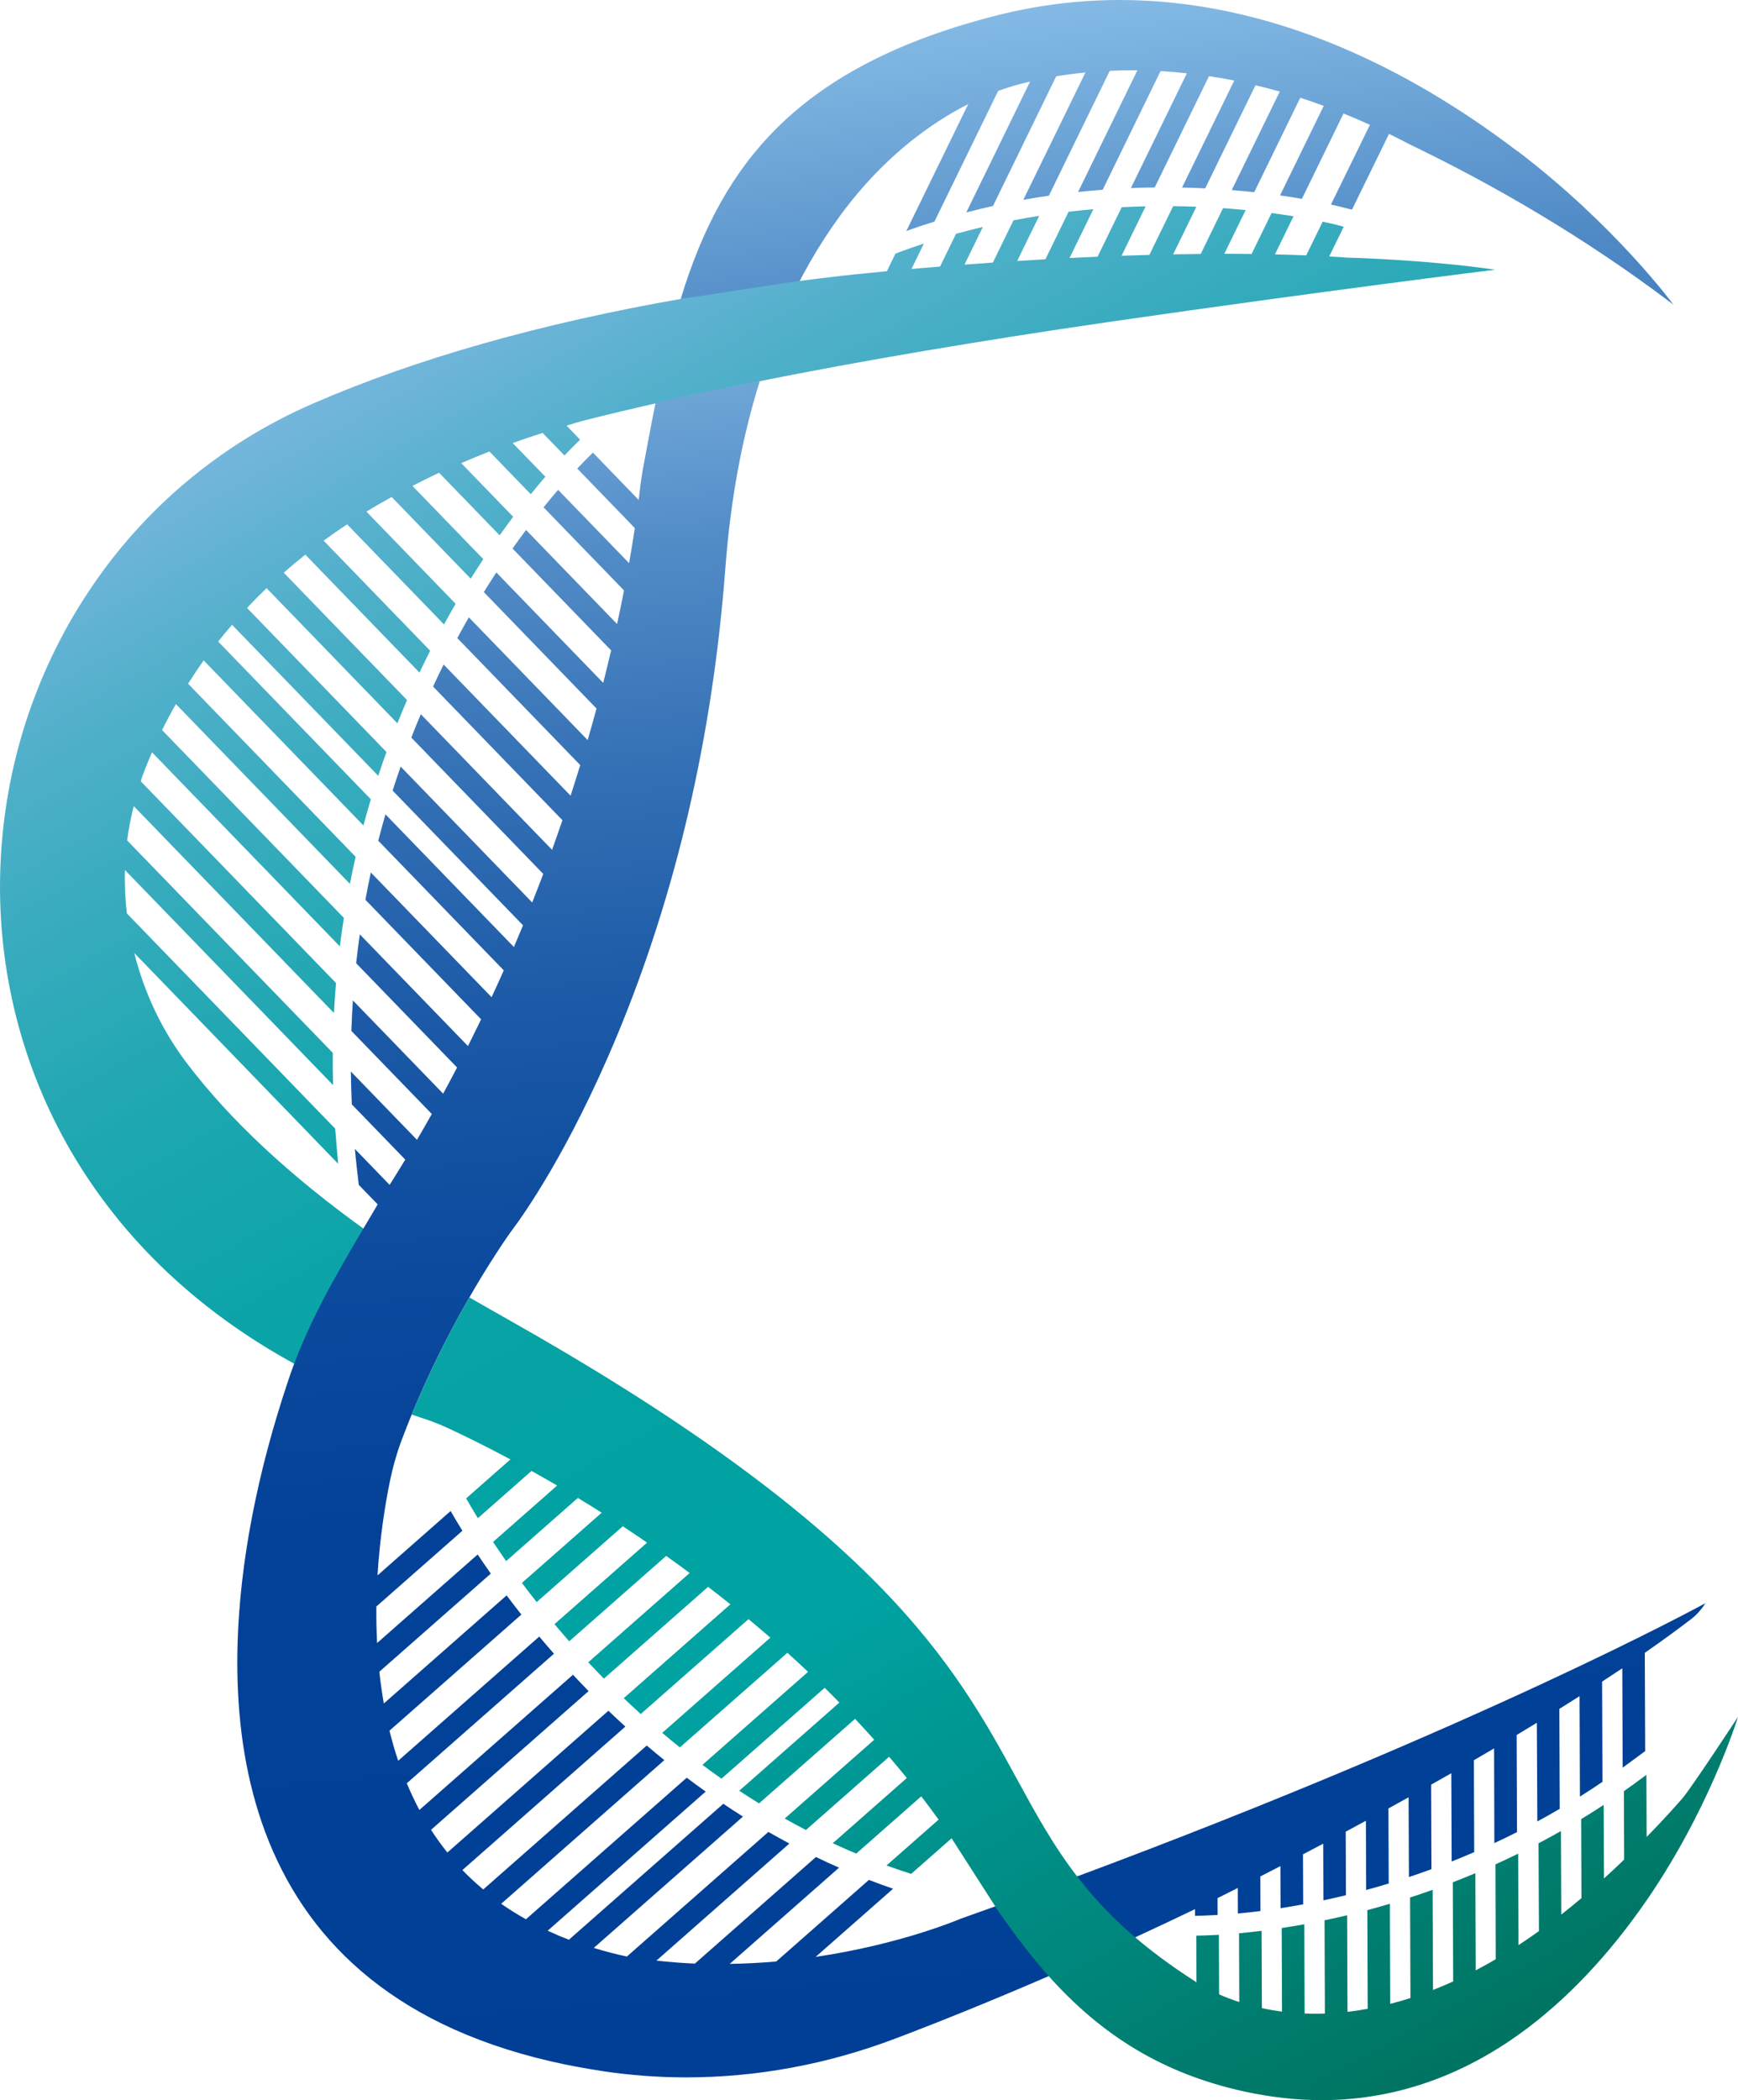 <?xml version="1.0" encoding="UTF-8"?>
<svg id="b" data-name="圖層 2" xmlns="http://www.w3.org/2000/svg" width="607.38" height="733.76" xmlns:xlink="http://www.w3.org/1999/xlink" viewBox="0 0 607.38 733.76">
  <defs>
    <linearGradient id="d" data-name="未命名漸層 43" x1="397.72" y1=".11" x2="504.07" y2="862.87" gradientTransform="matrix(1, 0, 0, 1, 0, 0)" gradientUnits="userSpaceOnUse">
      <stop offset="0" stop-color="#83b9e4"/>
      <stop offset=".03" stop-color="#76addc"/>
      <stop offset=".11" stop-color="#528cc7"/>
      <stop offset=".2" stop-color="#3470b5"/>
      <stop offset=".29" stop-color="#1d5ba8"/>
      <stop offset=".39" stop-color="#0c4b9e"/>
      <stop offset=".5" stop-color="#034298"/>
      <stop offset=".64" stop-color="#004097"/>
      <stop offset=".77" stop-color="#023f96"/>
      <stop offset=".84" stop-color="#0a3e96"/>
      <stop offset=".91" stop-color="#193d95"/>
      <stop offset=".96" stop-color="#2d3b93"/>
      <stop offset="1" stop-color="#413992"/>
    </linearGradient>
    <linearGradient id="e" data-name="未命名漸層 51" x1="175.93" y1="73.12" x2="545.36" y2="735.11" gradientTransform="matrix(1, 0, 0, 1, 0, 0)" gradientUnits="userSpaceOnUse">
      <stop offset="0" stop-color="#83b9e4"/>
      <stop offset=".03" stop-color="#76b6dd"/>
      <stop offset=".11" stop-color="#52b0cb"/>
      <stop offset=".2" stop-color="#34abbc"/>
      <stop offset=".29" stop-color="#1da7b0"/>
      <stop offset=".39" stop-color="#0ca4a8"/>
      <stop offset=".5" stop-color="#03a2a3"/>
      <stop offset=".64" stop-color="#00a2a2"/>
      <stop offset="1" stop-color="#006e5a"/>
    </linearGradient>
    <linearGradient id="f" data-name="未命名漸層 43" x1="297.2" y1="90.72" x2="371.08" y2="937.42" xlink:href="#d"/>
    <linearGradient id="g" data-name="未命名漸層 51" x1="128.63" y1="104.42" x2="495.9" y2="762.53" xlink:href="#e"/>
  </defs>
  <g id="c" data-name="圖層 2">
    <g>
      <path d="M530.26,52.8c-20.12-15.31-40.83-27.52-61.54-36.28C442.79,5.56,416.76,0,391.37,0c-14.44,0-28.9,1.81-42.99,5.38-33.64,8.52-58.77,21.38-76.84,39.31-15.27,15.15-26.04,34.39-33.89,60.55l-.66,2.19,2.26-.39c12.6-2.2,25.36-4.14,37.94-5.77l.75-.1,.34-.67c6.01-11.98,13.33-23.25,21.16-32.61,11.3-13.49,24.69-24.32,38.92-31.51l-21.63,44.35,1.37-.51c2.83-1,5.65-1.93,8.46-2.8l22.27-45.66c2.55-.93,5.13-1.74,7.66-2.41,1.11-.29,2.28-.58,3.51-.87l-22.31,45.74c3.13-.82,6.24-1.57,9.33-2.26l22.09-45.3c3.3-.55,6.73-.99,10.22-1.34l-21.71,44.5c3.01-.54,5.98-1.02,8.93-1.45l21.28-43.63c2.56-.12,5.16-.18,7.72-.18,.64,0,1.28,0,1.93,.01l-20.73,42.51c2.91-.31,5.78-.57,8.61-.79l20.22-41.46c2.94,.17,6.02,.43,9.19,.78l-19.56,40.1c2.83-.12,5.61-.18,8.33-.22l18.97-38.89c3.06,.46,5.97,.96,8.83,1.52l-18.25,37.41c2.77,.06,5.47,.15,8.09,.28l17.57-36.03c2.87,.68,5.72,1.42,8.49,2.21l-16.79,34.42c2.73,.22,5.36,.47,7.86,.74l16.1-33.01c2.63,.85,5.33,1.79,8.19,2.84l-15.26,31.29c2.76,.39,5.31,.8,7.64,1.2l14.54-29.82c3.21,1.3,6.25,2.6,9.23,3.96l-13.62,27.85c3.76,.84,5.8,1.42,5.8,1.42l1.56,.34,12.93-26.44c2.29,1.12,4.68,2.31,7.05,3.57l.05,.03c28.72,13.82,60.47,31.95,92.27,56.03-.21-.26-20.29-27.61-54.52-53.68Z" style="fill: url(#d);"/>
      <path d="M469.83,89.92c-1.71-.11-3.46-.22-5.31-.32l5.07-10.37-.91-.26s-2.27-.63-6.44-1.52l-5.76,11.77c-3.52-.14-7.18-.26-10.93-.34l6.5-13.32c-2.34-.38-4.91-.76-7.67-1.13l-6.98,14.31c-3.33-.04-6.46-.06-9.54-.06l7.46-15.28c-2.52-.25-5.15-.47-7.9-.67l-7.8,16c-3.17,.03-6.4,.07-9.64,.14l8.12-16.64c-2.63-.1-5.34-.17-8.12-.2l-8.31,17.03c-3.12,.08-6.33,.18-9.72,.3l8.42-17.27c-2.74,.06-5.53,.16-8.37,.31l-8.43,17.29c-3.28,.14-6.56,.29-9.79,.45l8.32-17.05c-2.84,.25-5.73,.55-8.66,.9l-8.1,16.6c-3.27,.18-6.57,.38-9.86,.59l7.69-15.77c-2.97,.47-5.96,.99-8.99,1.57l-7.2,14.76c-3.28,.23-6.55,.46-9.92,.72l6.43-13.18c-3.11,.74-6.25,1.55-9.4,2.42l-5.57,11.43c-3.38,.27-6.72,.56-9.98,.84l4.33-8.87c-2.93,.96-5.87,1.98-8.82,3.08l-1.12,.45-2.99,6.13c-9.65,.91-15.46,1.56-15.52,1.57-5.74,.64-11.63,1.4-17.32,2.14l-.27,.04-35.8,5.49,.03-.11-2.26,.39c-49.91,8.7-93.51,21.08-129.61,36.8-32.25,14.04-59.46,36.97-78.69,66.3C12.07,235.41,1.59,268.13,.17,301.98c-1.44,34.16,6.51,67.81,22.97,97.34,8.71,15.61,19.76,30.01,32.85,42.8,13.78,13.46,29.92,25.22,47.95,34.96l1.43,.77,.57-1.53c1.24-3.34,2.42-5.75,3.38-7.68,.42-.85,.78-1.59,1.07-2.25,3.86-8.82,10.18-20.71,18.27-34.37l.66-1.12-1.06-.75c-26.79-19.13-47.99-38.9-63.01-58.76-8.62-11.4-14.77-24.3-18.33-38.43l71.26,73.65s-.79-8.69-1.04-12.27l-72.8-75.2c-.59-5.04-.82-10.13-.69-15.18l72.75,75.15c-.1-3.79-.13-7.54-.1-11.25l-71.87-74.23c.5-3.9,1.26-7.85,2.31-11.98l69.97,72.28c.18-3.53,.42-7.03,.71-10.48l-68.21-70.45c.04-.14,.07-.27,.11-.41,.12-.44,.22-.85,.37-1.24,.93-2.55,2.05-5.34,3.42-8.51l65.65,67.81c.42-3.36,.9-6.68,1.41-9.95l-63.53-65.62c1.41-2.87,3.03-5.91,4.84-9.08l60.8,62.8c.63-3.19,1.29-6.34,2-9.44l-58.55-60.48c1.83-2.9,3.63-5.58,5.45-8.14l55.82,57.66c.83-3.1,1.7-6.13,2.6-9.13l-53.36-55.12c1.53-1.93,3.15-3.9,4.85-5.86l51.09,52.77c.93-2.82,1.89-5.59,2.88-8.32l-48.74-50.34c2.24-2.39,4.54-4.7,6.84-6.91l45.71,47.22c1.1-2.76,2.23-5.46,3.38-8.11l-43.09-44.51c2.41-2.12,4.93-4.23,7.54-6.3l39.9,41.21c1.23-2.61,2.48-5.16,3.73-7.64l-37.23-38.46c2.55-1.87,5.3-3.78,8.2-5.71l33.87,34.98c1.35-2.47,2.71-4.88,4.06-7.21l-31.18-32.21c2.56-1.57,5.42-3.22,8.82-5.11l27.64,28.55c1.47-2.36,2.94-4.64,4.39-6.83l-24.76-25.58c3.51-1.82,6.46-3.28,9.3-4.61l21.17,21.87c1.61-2.27,3.2-4.44,4.73-6.48l-18.16-18.75c3.57-1.54,6.76-2.85,9.86-4.06l14.45,14.92c1.81-2.24,3.51-4.27,5.09-6.1l-11.41-11.78c3.61-1.29,7.05-2.45,10.46-3.53l7.64,7.89c2.9-3.06,5.45-5.53,5.45-5.53l-4.71-4.9c.24-.07,.47-.15,.7-.22,1.59-.49,3.23-1.01,4.9-1.46,7.85-2,16.62-4.09,27.61-6.58,10.75-2.43,22.03-4.83,33.51-7.13,36.17-7.25,77.18-14.21,121.91-20.71l1.7-.25c73.69-10.66,133.57-18.07,134.17-18.13-.2-.02-20.55-3.28-52.68-4.27Z" style="fill: url(#e);"/>
      <path d="M425.54,663.16c2.21-1.1,4.6-2.31,7.03-3.53l.03,8.93c2.42-.22,5.05-.51,7.89-.87l-.05-12.08c2.26-1.16,4.62-2.37,7.03-3.62l.06,14.71c2.52-.39,5.15-.83,7.89-1.34l-.07-17.48c2.29-1.2,4.64-2.44,7.07-3.72l.07,19.8c.49-.1,.98-.21,1.48-.32,2.05-.45,4.2-.94,6.4-1.48l-.08-22.2c2.13-1.14,4.42-2.38,7.05-3.81l.09,24.19c2.55-.69,5.19-1.45,7.88-2.27l-.1-26.22c2.28-1.25,4.64-2.56,7.05-3.9l.11,27.87c2.58-.86,5.21-1.78,7.88-2.75l-.11-29.53c2.37-1.34,4.73-2.67,7.05-4l.12,30.84c2.59-1.03,5.22-2.11,7.88-3.26l-.12-32.12c2.38-1.38,4.74-2.76,7.07-4.13l.09,33.09c2.62-1.22,5.26-2.5,7.92-3.84l-.13-33.93c2.48-1.49,4.81-2.9,7.06-4.27l.17,34.48c2.6-1.41,5.21-2.88,7.83-4.42l-.13-34.92c2.51-1.56,4.84-3.03,7.06-4.44l.13,35.08c2.62-1.65,5.25-3.36,7.87-5.14l-.13-35.02c2.58-1.69,4.91-3.23,7.06-4.67l.13,34.72c.38-.28,.77-.55,1.15-.83,2.29-1.69,4.53-3.34,6.72-4.95l-.13-34.33c5.83-4.06,11.2-7.97,16.03-11.66,2.04-1.56,3.78-3.48,5.13-5.68-.76,.43-78.4,42.95-220.52,95.82-9.02,3.35-17.51,6.46-25.97,9.51l-1.09,.39c-4.81,1.73-8.87,3.18-12.68,4.52l-.05,.02-.05,.02c-.21,.09-20.61,8.87-50.56,13.29l27.06-23.82c-2.86-.97-5.68-2-8.46-3.07l-32.38,28.5c-5.37,.47-10.82,.75-16.25,.84l38.2-33.62c-2.74-1.2-5.43-2.44-8.08-3.72l-42.31,37.24c-4.15-.17-8.58-.52-13.43-1.05l46.46-40.9c-2.48-1.33-4.93-2.68-7.33-4.06l-49.46,43.54c-3.77-.8-7.58-1.79-11.56-3.01l52.13-45.89c-2.33-1.47-4.63-2.96-6.87-4.47l-53.96,47.5c-2.5-.96-4.95-2-7.42-3.15l55.22-48.61c-2.25-1.6-4.46-3.22-6.62-4.85l-56.19,49.46c-3.29-1.85-6.14-3.64-8.65-5.41l57.01-50.19c-2.1-1.7-4.15-3.4-6.14-5.11l-57.15,50.3c-2.75-2.32-5.15-4.56-7.28-6.78l56.95-50.13c-2.03-1.86-4.01-3.7-5.92-5.54l-56.28,49.54c-2.08-2.6-3.99-5.26-5.71-7.93l55.06-48.47c-1.89-1.93-3.71-3.84-5.46-5.71l-53.67,47.24c-1.57-2.95-3.02-6.02-4.4-9.32l51.43-45.27c-1.77-2.02-3.49-4.02-5.14-5.99l-49.3,43.39c-1.14-3.38-2.16-6.9-3.04-10.51l46.09-40.57c-1.81-2.3-3.53-4.53-5.15-6.7l-42.92,37.77c-.64-3.63-1.16-7.35-1.56-11.1l38.95-34.28c-1.65-2.34-3.18-4.58-4.59-6.68l-35.15,30.94c-.22-4.22-.3-8.5-.25-12.77l30.06-26.46c-1.71-2.76-3.08-5.09-4.11-6.9l-25.55,22.49c.83-13.54,2.73-25.01,4.24-32.45,1.06-5.25,2.49-10.27,4.23-14.91,1.23-3.28,2.56-6.64,3.95-9.99,5.36-12.91,11.74-25.88,18.96-38.53,7.62-13.36,14.17-22.8,16.05-25.31,3.08-4.1,19.27-26.61,36.11-67,20.79-49.87,33.58-104.95,38.02-163.72,1.78-23.57,5.67-45.05,12.05-65.42l-1.83,.32c-11.51,2.3-22.38,4.51-33.15,6.94l-1.48,.51c-1.64,8.06-2.78,14.35-4.18,21.79-.55,2.93-1,5.98-1.35,9.07-.11,.96-.22,1.95-.35,2.96l-15.99-16.54s-2.6,2.53-5.48,5.57l20.12,20.79c-.59,3.93-1.26,8.04-2.01,12.26l-24.8-25.62c-1.57,1.83-3.28,3.87-5.08,6.12l28.11,29.03c-.76,3.89-1.57,7.82-2.42,11.74l-31.82-32.87c-1.53,2.05-3.1,4.21-4.71,6.5l34.45,35.58c-.86,3.68-1.79,7.49-2.77,11.35l-37.35-38.58c-1.44,2.2-2.9,4.48-4.37,6.86l39.38,40.68c-.94,3.46-1.97,7.16-3.09,11.03l-41.53-42.89c-1.35,2.35-2.69,4.76-4.03,7.25l42.96,44.37c-1.06,3.46-2.19,7.05-3.37,10.7l-44.37-45.83c-1.24,2.5-2.47,5.07-3.69,7.69l45.21,46.7c-1.12,3.3-2.32,6.71-3.63,10.34l-45.86-47.37c-1.13,2.67-2.24,5.39-3.32,8.17l46.11,47.63c-1.15,3.05-2.42,6.34-3.86,9.98l-45.98-47.49c-.96,2.75-1.89,5.55-2.8,8.4l45.56,47.06c-1.01,2.45-2.07,4.99-3.18,7.59l-44.89-46.36c-.87,3.03-1.71,6.09-2.51,9.22l43.86,45.3c-1.34,3.02-2.74,6.1-4.26,9.37l-42.2-43.58c-.68,3.13-1.3,6.32-1.89,9.55l40.43,41.76c-1.5,3.11-3.04,6.24-4.6,9.34l-37.79-39.03c-.47,3.32-.91,6.68-1.28,10.09l35.27,36.43c-1.58,3.03-3.21,6.1-4.87,9.14l-31.54-32.58c-.24,3.51-.4,7.07-.53,10.66l28.11,29.03c-1.68,2.98-3.41,6.01-5.18,9.02l-23.1-23.86c.04,3.78,.14,7.6,.32,11.47l18.68,19.3c-1.74,2.88-3.57,5.84-5.46,8.83l-12.15-12.56c.34,3.77,1.27,11.83,1.31,12.09l.06,.46,6.61,6.83c-1.25,2.11-2.46,4.15-3.64,6.15l-2.14,3.61c-9.92,16.76-19.34,33.33-25.48,51.75-2.85,8.53-5.23,16.43-7.27,24.14-2.09,7.86-3.9,15.77-5.38,23.5-1.71,8.91-3.01,17.75-3.87,26.27-.96,9.59-1.39,18.98-1.26,27.89,.15,9.88,.97,19.42,2.46,28.36,1.63,9.78,4.08,19.09,7.29,27.68,3.48,9.29,7.93,17.98,13.24,25.82,5.7,8.41,12.53,16.06,20.3,22.74,8.27,7.11,17.82,13.32,28.41,18.45,11.18,5.42,23.81,9.79,37.54,12.98,5.74,1.33,11.79,2.48,18.51,3.51,9.55,1.43,19.33,2.16,29.08,2.16h0c24.8,0,49.43-4.57,73.2-13.59,16.81-6.37,35.29-13.9,53.5-21.79h0l.94-.41,.06-.03,1.72-.75h0c8.06-3.51,16.35-7.23,24.69-11.06h0l.83-.38,1.98-.91h0c7.6-3.51,14.12-6.58,20.38-9.6,0,0,.19-.09,.54-.26v2.33c1.74-.02,4.41-.09,7.9-.3l-.02-5.94Z" style="fill: url(#f);"/>
      <path d="M575.45,641.81l-.08-21.71c-1,.74-2.01,1.48-3.04,2.24-1.61,1.19-3.22,2.34-4.83,3.47l.09,23.91c-2.3,2.22-4.62,4.4-7.05,6.59l-.1-25.7c-2.63,1.73-5.25,3.38-7.87,4.98l.1,27.6c-2.51,2.11-4.84,4.01-7.06,5.75l-.11-29.19c-2.62,1.49-5.23,2.92-7.83,4.28l.15,30.67c-2.44,1.75-4.84,3.39-7.14,4.9l-.12-31.95c-2.66,1.31-5.31,2.55-7.93,3.74l.09,33.14c-2.34,1.37-4.69,2.67-7,3.88l-.13-33.94c-2.66,1.12-5.29,2.18-7.88,3.19l.13,34.63c-2.33,1.06-4.69,2.06-7.05,2.98l-.13-34.99c-2.68,.96-5.3,1.85-7.88,2.68l.13,35.13c-2.41,.78-4.77,1.46-7.06,2.05l-.13-34.98c-2.7,.8-5.33,1.54-7.88,2.22l.13,34.48c-2.46,.45-4.82,.81-7.06,1.07l-.13-33.76c-1.91,.46-3.78,.88-5.58,1.27-.78,.17-1.55,.33-2.31,.49l.12,32.6c-1.02,.03-2.05,.05-3.07,.05-1.32,0-2.66-.03-4.01-.08l-.12-31.18c-2.74,.5-5.37,.94-7.89,1.32l.11,29.19c-2.39-.31-4.74-.71-7.04-1.21l-.1-27.01c-2.83,.35-5.47,.63-7.89,.86l.09,24.02c-2.47-.8-4.84-1.69-7.05-2.67l-.08-20.82c-3.39,.2-6.06,.27-7.89,.29l.06,16.31c-.37-.24-.56-.38-.56-.38l-.07-.05c-8.48-5.44-15.81-10.9-22.41-16.69-6.67-5.85-12.57-12.09-18.03-19.05-8.73-11.14-14.97-22.58-21.59-34.7-10.65-19.51-22.72-41.63-48.28-67.73-29.29-29.9-71.75-60.35-129.82-93.09-2.09-1.18-4.16-2.36-6.22-3.53-2.73-1.56-7.14-4.08-7.14-4.08l-.56,.98c-7.27,12.76-13.71,25.83-19.11,38.85l-.46,1.1s1.76,.63,3.22,1.09c3.26,1.04,6.22,2.18,9.07,3.48,4.82,2.22,12.49,5.9,22.21,11.1l-15.47,13.62c.96,1.69,2.32,4.03,4.09,6.91l18.75-16.51c3.06,1.71,6.01,3.39,8.95,5.11l-22.39,19.71c1.39,2.1,2.92,4.33,4.57,6.69l25.07-22.07c2.7,1.64,5.48,3.37,8.32,5.16l-27.87,24.53c1.62,2.17,3.33,4.41,5.14,6.71l30.1-26.5c2.62,1.72,5.41,3.6,8.49,5.72l-32.35,28.48c1.65,1.97,3.37,3.97,5.14,5.99l33.89-29.83c2.56,1.82,5.26,3.78,8.21,5.97l-35.45,31.2c1.75,1.87,3.58,3.78,5.47,5.7l36.42-32.06c2.75,2.11,5.32,4.12,7.79,6.09l-37.27,32.81c1.92,1.83,3.9,3.68,5.94,5.53l37.66-33.15c2.66,2.21,5.18,4.34,7.63,6.47l-37.78,33.26c2.01,1.7,4.06,3.4,6.17,5.09l37.57-33.07c2.33,2.1,4.75,4.33,7.22,6.67l-36.92,32.5c2.17,1.62,4.39,3.23,6.66,4.82l36.07-31.75c1.63,1.6,3.33,3.3,5.14,5.16l-35,30.81c2.26,1.5,4.57,2.97,6.92,4.42l33.56-29.54c2.17,2.31,4.42,4.75,6.69,7.3l-31.27,27.53c2.43,1.36,4.89,2.7,7.4,4.01l29.08-25.6c2.15,2.51,4.22,5,6.19,7.43l-25.88,22.78c2.69,1.25,5.41,2.46,8.19,3.63l22.73-20.01c2.01,2.61,4.04,5.33,6.06,8.14l-18.2,16.02c2.83,1.03,5.71,2,8.62,2.93l14.12-12.43,15.28,23.81-.07,.02,1.05,1.51s.06,.09,.09,.13l.5,.78h.03c5.71,8.2,11.09,15.13,16.4,21.16,19.34,21.94,41.27,34.98,69.01,41.06,9.14,2,18.25,3.02,27.06,3.02,23.33,0,45.55-7.06,66.06-20.97,16.35-11.1,31.65-26.56,45.46-45.95,23.47-32.95,33.86-66.69,33.97-67.02-.03,.07-16.48,25.14-19.54,28.62-3.83,4.36-7.9,8.76-12.39,13.37Z" style="fill: url(#g);"/>
    </g>
  </g>
</svg>
